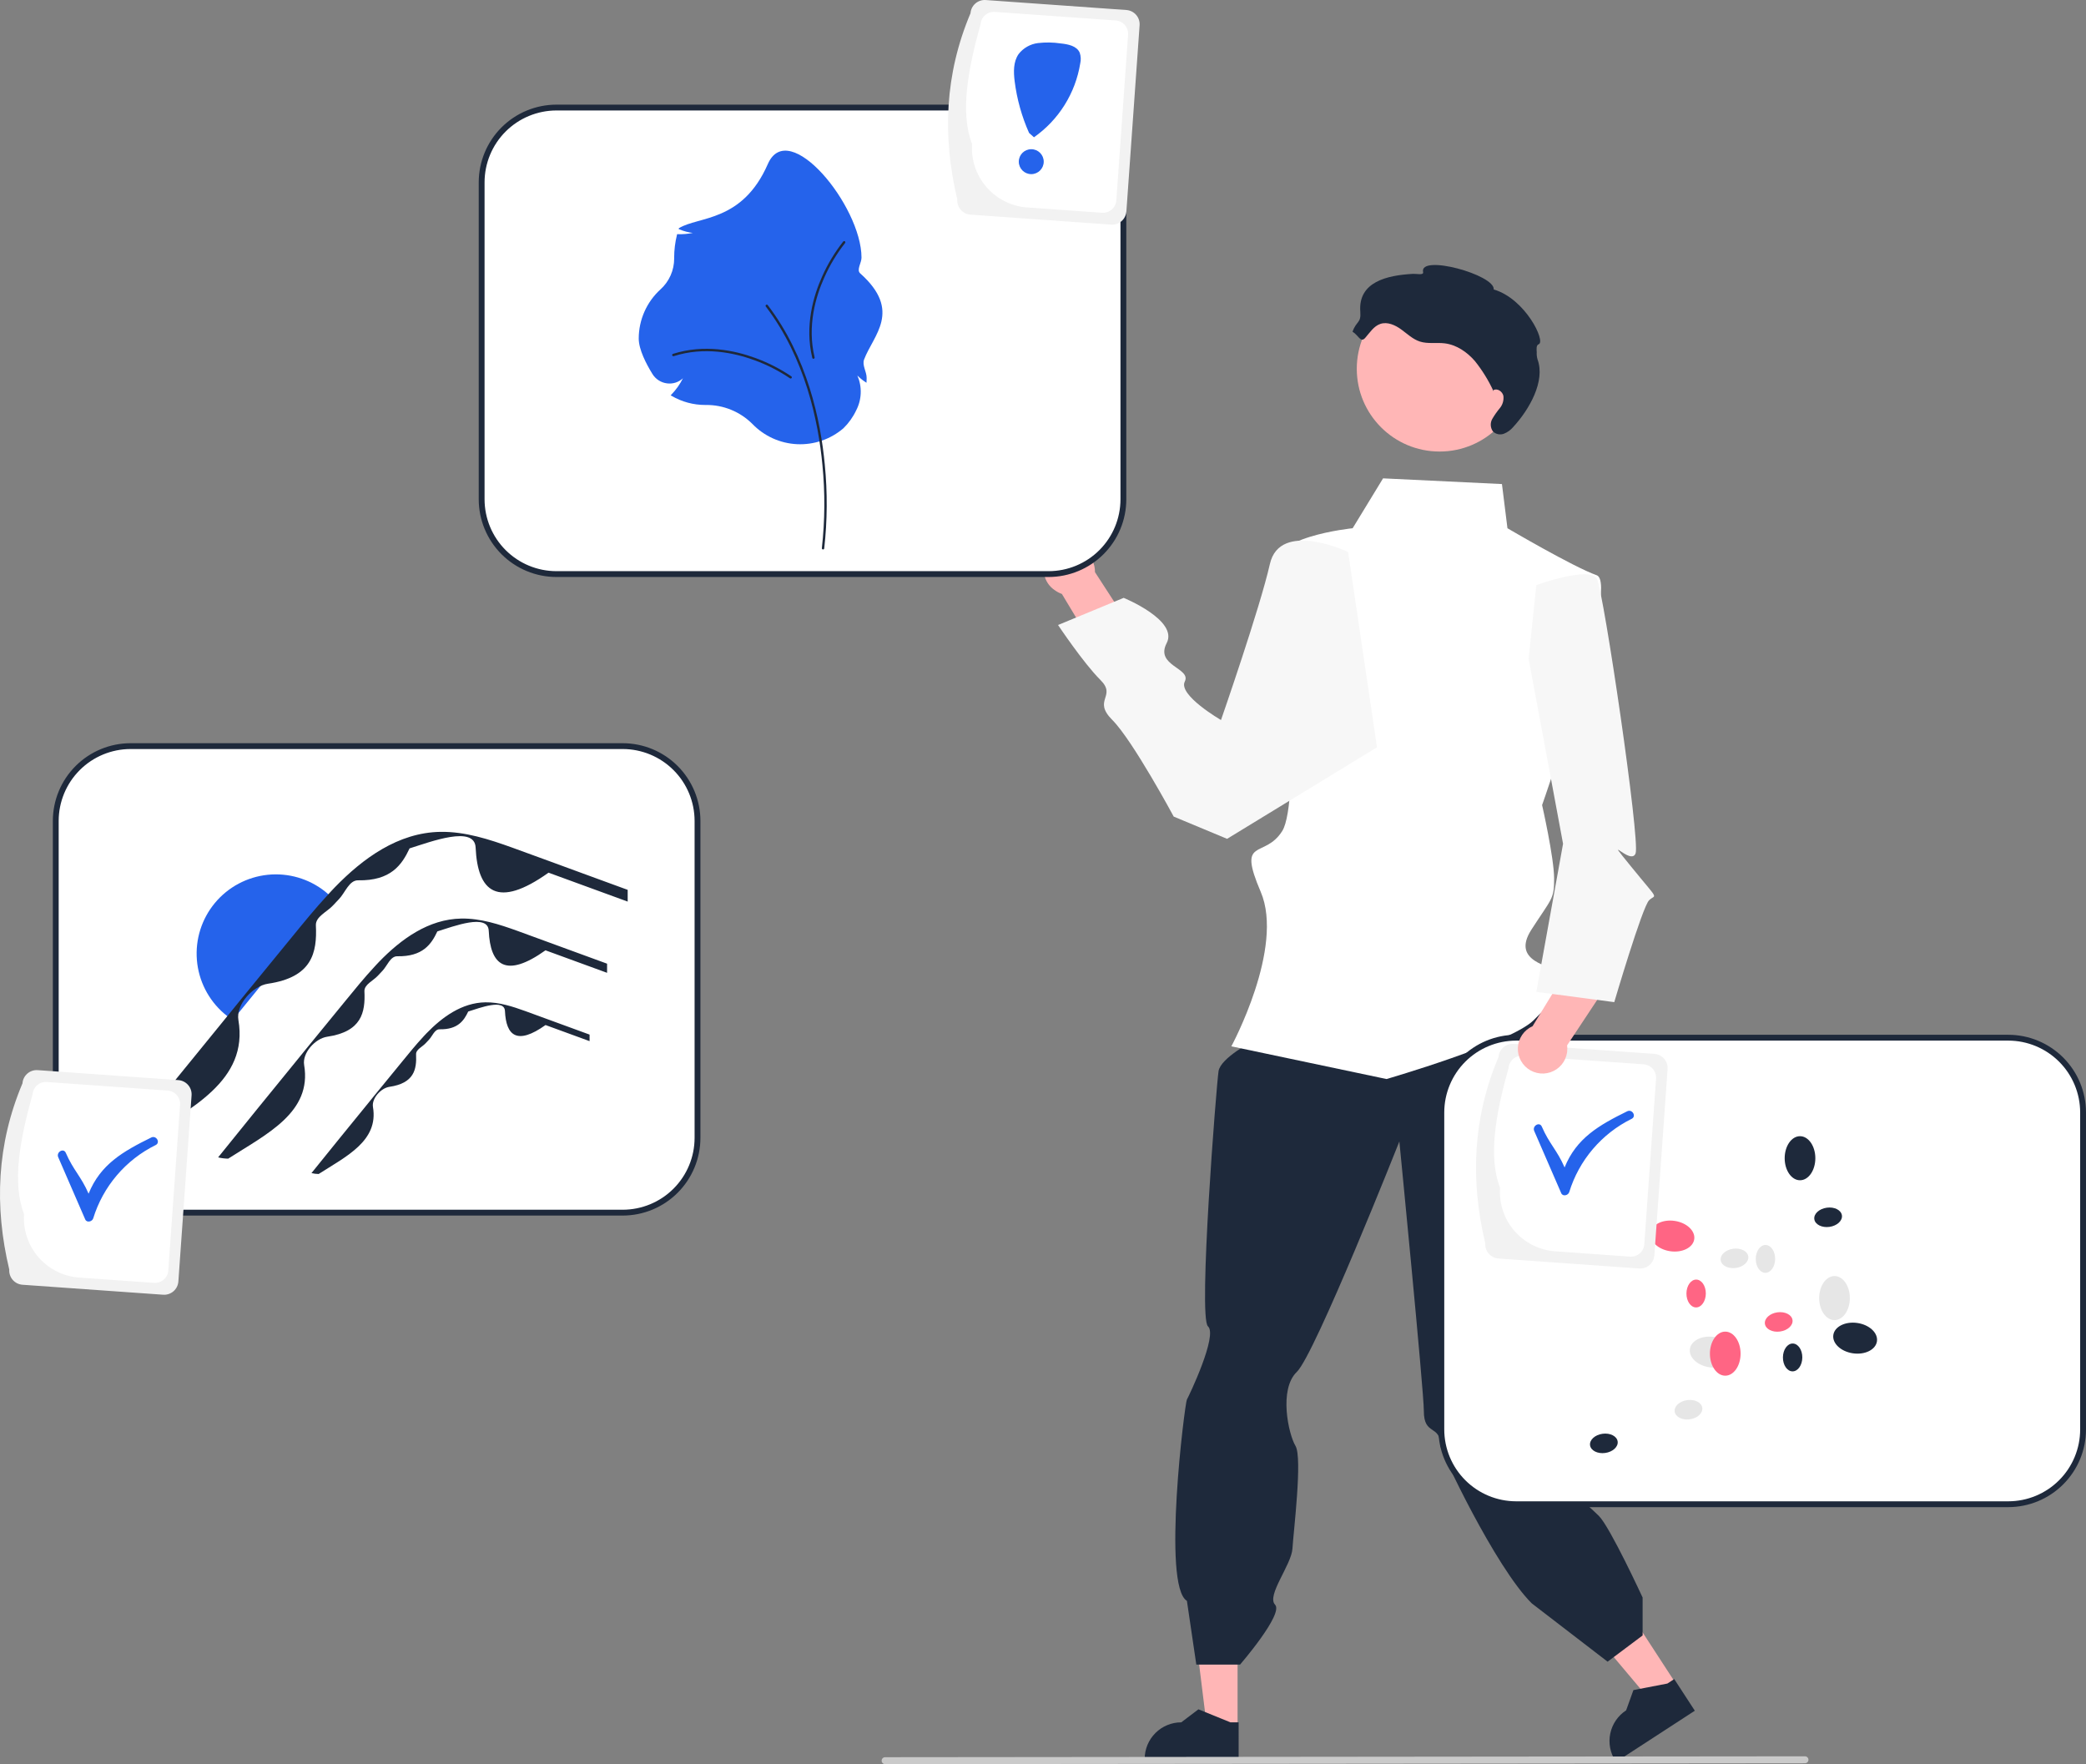<svg width="635" height="537" viewBox="0 0 635 537" fill="none" xmlns="http://www.w3.org/2000/svg">
<rect x="0" y="0" width="635" height="537" fill="#808080" stroke="none"/>
<g clip-path="url(#clip0_331_1956)">
<path d="M39.741 227.115C33.705 227.122 27.919 229.522 23.651 233.788C19.383 238.053 16.982 243.837 16.975 249.87V346.37C16.982 352.403 19.383 358.187 23.651 362.453C27.919 366.719 33.705 369.118 39.741 369.125H189.562C195.598 369.118 201.385 366.719 205.653 362.453C209.92 358.187 212.321 352.403 212.328 346.37V249.87C212.321 243.837 209.92 238.053 205.653 233.788C201.385 229.522 195.598 227.122 189.562 227.115H39.741Z" fill="white"/>
<path d="M189.562 370.014H39.741C33.47 370.007 27.457 367.513 23.023 363.081C18.589 358.649 16.094 352.639 16.087 346.371V249.871C16.094 243.603 18.589 237.593 23.023 233.161C27.457 228.729 33.47 226.236 39.741 226.229H189.562C195.834 226.236 201.846 228.729 206.28 233.161C210.714 237.593 213.209 243.603 213.216 249.871V346.371C213.209 352.639 210.714 358.649 206.28 363.081C201.846 367.513 195.834 370.007 189.562 370.014ZM39.741 228.004C33.94 228.01 28.38 230.316 24.278 234.416C20.177 238.515 17.87 244.073 17.863 249.871V346.371C17.87 352.169 20.177 357.727 24.278 361.826C28.38 365.926 33.94 368.232 39.741 368.238H189.562C195.363 368.232 200.923 365.926 205.025 361.826C209.126 357.727 211.433 352.169 211.44 346.371V249.871C211.433 244.073 209.126 238.515 205.025 234.416C200.923 230.316 195.363 228.01 189.562 228.004H39.741Z" fill="#1E293B"/>
<path d="M101.483 273.666C99.018 276.233 96.657 278.903 94.433 281.677C89.538 287.569 84.712 293.513 79.869 299.439C76.852 303.126 73.836 306.813 70.854 310.5C69.907 309.892 69.008 309.212 68.165 308.467C63.403 304.335 60.449 298.503 59.936 292.22C59.424 285.937 61.394 279.704 65.424 274.856C69.454 270.007 75.224 266.929 81.497 266.282C87.77 265.634 94.047 267.469 98.984 271.392C99.873 272.085 100.709 272.846 101.483 273.666Z" fill="#2563EB"/>
<path d="M191.073 270.867V274.443L189.475 273.858L166.983 265.639C151.4 276.734 145.397 271.505 144.784 257.988C144.473 251.146 131.215 256.195 124.68 258.245C122.342 263.247 118.977 268.15 109.016 267.964C106.296 267.913 105.083 271.701 103.209 273.662C102.596 274.31 101.984 274.958 101.38 275.606C99.568 277.577 96.031 279.015 96.159 281.677C96.557 290.006 95.01 297.464 81.596 299.437C76.876 300.131 71.782 305.824 72.574 310.496C75.713 329.01 57.999 337.445 42.863 347.126C41.537 347.111 40.217 346.944 38.929 346.629C48.972 334.159 59.062 321.721 69.2 309.316C69.431 309.032 69.662 308.748 69.892 308.464C71.082 306.981 72.299 305.49 73.507 304.008C78.559 297.822 83.615 291.641 88.673 285.467C92.349 280.976 95.999 276.467 99.959 272.207C100.199 271.932 100.447 271.665 100.705 271.39C101.087 270.982 101.469 270.583 101.859 270.165C110.464 261.281 121.199 253.426 134.057 253.213C141.622 253.098 148.93 255.494 155.963 258.024C163.537 260.766 171.085 263.553 178.651 266.322L191.073 270.867Z" fill="#1E293B"/>
<path d="M184.801 293.341V296.125L183.557 295.669L166.053 289.273C153.926 297.908 149.255 293.838 148.777 283.319C148.536 277.994 138.218 281.924 133.132 283.519C131.313 287.411 128.695 291.227 120.943 291.082C118.826 291.043 117.881 293.99 116.423 295.517C115.946 296.021 115.47 296.525 115 297.03C113.59 298.563 110.837 299.682 110.936 301.754C111.247 308.236 110.042 314.04 99.604 315.575C95.93 316.116 91.966 320.545 92.583 324.182C95.025 338.589 81.24 345.154 69.461 352.688C68.429 352.676 67.402 352.546 66.399 352.301C74.215 342.596 82.067 332.917 89.957 323.263C90.136 323.042 90.316 322.821 90.496 322.6C91.422 321.446 92.368 320.286 93.308 319.133C97.24 314.318 101.174 309.509 105.111 304.703C107.972 301.208 110.812 297.7 113.894 294.384C114.081 294.17 114.274 293.963 114.475 293.749C114.772 293.431 115.069 293.12 115.373 292.795C122.069 285.881 130.424 279.769 140.43 279.603C146.317 279.513 152.005 281.378 157.478 283.346C163.372 285.481 169.246 287.65 175.133 289.805L184.801 293.341Z" fill="#1E293B"/>
<path d="M179.473 314.928V316.918L178.584 316.592L166.068 312.019C157.397 318.193 154.057 315.283 153.716 307.762C153.543 303.955 146.166 306.764 142.529 307.905C141.228 310.688 139.356 313.416 133.814 313.313C132.3 313.285 131.625 315.392 130.582 316.484C130.241 316.844 129.9 317.205 129.564 317.565C128.556 318.662 126.588 319.462 126.659 320.943C126.881 325.578 126.02 329.728 118.556 330.826C115.929 331.212 113.095 334.379 113.536 336.979C115.282 347.281 105.426 351.975 97.003 357.361C96.265 357.353 95.531 357.26 94.814 357.085C100.403 350.146 106.017 343.225 111.658 336.322L112.044 335.848C112.706 335.024 113.383 334.194 114.055 333.369C116.866 329.927 119.679 326.488 122.494 323.052C124.539 320.553 126.57 318.044 128.774 315.674C128.907 315.521 129.046 315.372 129.189 315.219C129.401 314.992 129.614 314.77 129.831 314.538C134.619 309.594 140.593 305.223 147.747 305.105C151.957 305.041 156.023 306.374 159.937 307.782C164.151 309.308 168.351 310.858 172.561 312.399L179.473 314.928Z" fill="#1E293B"/>
<path d="M333.323 174.157L346.091 193.826L336.02 202.029L323.251 180.796C322.515 180.537 321.819 180.175 321.184 179.721C320.325 179.171 319.586 178.452 319.014 177.608C318.441 176.764 318.046 175.812 317.853 174.81C317.66 173.809 317.673 172.779 317.891 171.782C318.109 170.786 318.527 169.844 319.121 169.015C319.714 168.185 320.47 167.485 321.343 166.956C322.216 166.428 323.187 166.082 324.197 165.941C325.208 165.799 326.237 165.865 327.221 166.133C328.205 166.402 329.125 166.867 329.923 167.502C330.989 168.251 331.856 169.249 332.449 170.408C333.041 171.568 333.341 172.855 333.323 174.157Z" fill="#FFB6B6"/>
<path d="M510.358 512.786L502.56 517.854L479.293 490.203L490.801 482.724L510.358 512.786Z" fill="#FFB6B6"/>
<path d="M515.922 520.738L491.943 536.323L491.746 536.02C490.137 533.546 489.577 530.534 490.189 527.647C490.801 524.76 492.535 522.234 495.01 520.625L497.23 514.457L507.563 512.467L509.656 511.106L515.922 520.738Z" fill="#1E293B"/>
<path d="M376.728 526.066L367.427 526.065L363.003 490.206L376.73 490.207L376.728 526.066Z" fill="#FFB6B6"/>
<path d="M377.055 535.764L348.454 535.763V535.401C348.454 532.45 349.627 529.62 351.714 527.533C353.802 525.447 356.634 524.274 359.586 524.274L364.811 520.312L374.559 524.275L377.056 524.275L377.055 535.764Z" fill="#1E293B"/>
<path d="M473.001 304.793L389.596 306.626L381.329 316.955C381.329 316.955 371.578 322.039 370.942 326.039C370.306 330.039 364.68 401.065 367.722 403.74C370.764 406.415 361.955 424.882 361.308 426.008C360.661 427.135 353.687 482.723 361.308 487.294L364.17 506.697H377.49C377.49 506.697 390.833 491.263 388.148 488.465C385.462 485.667 393.142 476.364 393.436 471.375C393.73 466.386 396.534 443.758 394.361 440.13C392.188 436.502 389.251 422.886 394.763 417.608C400.274 412.329 425.979 347.464 425.979 347.464C425.979 347.464 433.449 423.508 433.432 429.479C433.409 437.245 438.51 433.401 438.51 440.218C438.51 441.596 455.122 476.994 466.286 488.059L489.373 505.81L500.029 497.822V486.283C500.029 486.283 490.154 464.875 486.71 461.432C483.265 457.989 470.546 447.449 470.546 442.629C470.546 437.808 464.558 436.129 468.585 429.738C472.613 423.347 471.235 420.593 469.857 417.838C468.479 415.084 484.325 328.318 484.325 328.318L473.001 304.793Z" fill="#1E293B"/>
<path d="M457.209 147.347L421.021 145.609L411.761 160.794C411.761 160.794 384.713 163.508 388.581 173.676C392.449 183.844 395.807 244.22 390.339 252.939C384.871 261.658 376.479 254.431 383.775 271.473C391.071 288.515 374.835 318.499 374.835 318.499L422.073 328.455C422.073 328.455 459.965 317.437 466.854 310.551C473.743 303.664 479.944 298.155 475.81 296.089C471.676 294.024 459.965 292.646 466.165 283.006C472.365 273.365 473.123 273.811 473.089 267.39C473.054 260.97 469.431 245.06 469.431 245.06C469.431 245.06 493.21 177.645 486.047 175.1C478.883 172.554 458.885 160.794 458.885 160.794L457.209 147.347Z" fill="white"/>
<path d="M410.38 168.027C410.38 168.027 389.625 158.168 386.564 171.698C383.502 185.229 371.684 219.171 371.684 219.171C371.684 219.171 358.592 211.595 360.661 207.464C362.73 203.334 351.527 202.706 355.149 195.758C358.771 188.81 342.059 181.985 342.059 181.985L322.08 190.249C322.08 190.249 329.816 201.838 334.956 206.948C340.096 212.058 332.417 212.97 338.615 219.171C344.812 225.372 357.29 248.568 357.29 248.568L373.538 255.339L419.171 227.475L410.38 168.027Z" fill="#F7F7F7"/>
<path d="M438.223 137.448C452.142 137.448 463.426 126.169 463.426 112.256C463.426 98.343 452.142 87.064 438.223 87.064C424.303 87.064 413.02 98.343 413.02 112.256C413.02 126.169 424.303 137.448 438.223 137.448Z" fill="#FFB6B6"/>
<path d="M454.641 118.729C455.838 118.12 457.363 119.183 457.65 120.495C457.733 121.162 457.679 121.839 457.491 122.484C457.303 123.13 456.985 123.73 456.557 124.249C455.696 125.279 454.925 126.38 454.251 127.541C453.923 128.128 453.769 128.797 453.808 129.469C453.846 130.141 454.076 130.788 454.47 131.333C454.9 131.751 455.439 132.038 456.025 132.162C456.612 132.285 457.221 132.24 457.783 132.032C458.901 131.595 459.89 130.881 460.656 129.957C465.474 124.732 470.5 116.057 468.037 109.391C467.832 108.679 467.751 107.937 467.797 107.197C467.75 106.349 467.592 105.071 468.392 104.782C470.622 103.978 464.364 90.946 454.704 88.111C455.175 83.661 431.936 77.261 433.205 82.847C433.432 83.85 431.188 83.305 430.161 83.361C422.276 83.787 413.372 85.768 414.09 94.902C414.368 98.439 412.904 97.623 411.729 100.971C413.56 102.062 414.16 104.455 415.572 102.858C416.983 101.261 418.189 99.262 420.212 98.591C422.367 97.877 424.704 98.945 426.541 100.277C428.379 101.609 430.065 103.263 432.224 103.961C434.647 104.743 437.288 104.199 439.813 104.516C443.404 104.966 446.592 107.159 448.965 109.89C451.227 112.718 453.136 115.811 454.65 119.101" fill="#1E293B"/>
<path d="M549.458 536.727L269.431 537C269.152 536.998 268.885 536.886 268.688 536.688C268.491 536.49 268.38 536.222 268.38 535.943C268.38 535.664 268.491 535.396 268.688 535.198C268.885 535 269.152 534.888 269.431 534.886L549.458 534.613C549.738 534.615 550.005 534.727 550.202 534.925C550.4 535.123 550.51 535.391 550.51 535.67C550.51 535.949 550.4 536.217 550.202 536.415C550.005 536.613 549.738 536.725 549.458 536.727Z" fill="#CACACA"/>
<path d="M461.525 315.872C455.489 315.879 449.703 318.278 445.435 322.544C441.167 326.81 438.766 332.594 438.759 338.627V435.127C438.766 441.16 441.167 446.944 445.435 451.21C449.703 455.476 455.489 457.875 461.525 457.882H611.347C617.382 457.875 623.169 455.476 627.437 451.21C631.705 446.944 634.105 441.16 634.112 435.127V338.627C634.105 332.594 631.705 326.81 627.437 322.544C623.169 318.278 617.382 315.879 611.347 315.872H461.525Z" fill="white"/>
<path d="M611.347 458.769H461.525C455.254 458.762 449.241 456.269 444.807 451.837C440.373 447.405 437.878 441.395 437.871 435.127V338.627C437.878 332.359 440.373 326.349 444.807 321.917C449.241 317.485 455.254 314.991 461.525 314.984H611.347C617.618 314.991 623.63 317.485 628.064 321.917C632.499 326.349 634.993 332.359 635 338.627V435.127C634.993 441.395 632.499 447.405 628.064 451.837C623.63 456.269 617.618 458.762 611.347 458.769ZM461.525 316.759C455.725 316.766 450.164 319.072 446.062 323.172C441.961 327.271 439.654 332.829 439.647 338.627V435.127C439.654 440.924 441.961 446.483 446.062 450.582C450.164 454.682 455.725 456.988 461.525 456.994H611.347C617.147 456.988 622.708 454.682 626.809 450.582C630.91 446.483 633.217 440.924 633.224 435.127V338.627C633.217 332.829 630.91 327.271 626.809 323.172C622.708 319.072 617.147 316.766 611.347 316.759H461.525Z" fill="#1E293B"/>
<path d="M527.7 412.551C528.071 410.001 525.399 407.501 521.732 406.968C518.065 406.434 514.791 408.069 514.42 410.619C514.049 413.169 516.721 415.669 520.388 416.202C524.055 416.735 527.329 415.101 527.7 412.551Z" fill="#E6E6E6"/>
<path d="M571.363 408.293C571.734 405.743 569.062 403.243 565.395 402.71C561.728 402.177 558.454 403.811 558.083 406.361C557.711 408.911 560.383 411.411 564.051 411.944C567.718 412.478 570.992 410.843 571.363 408.293Z" fill="#1E293B"/>
<path d="M515.744 377.219C516.115 374.669 513.443 372.169 509.776 371.636C506.109 371.102 502.835 372.737 502.464 375.287C502.093 377.837 504.765 380.337 508.432 380.87C512.099 381.403 515.373 379.768 515.744 377.219Z" fill="#FF6584"/>
<path d="M496.772 362.746C496.789 360.405 495.483 358.498 493.854 358.485C492.224 358.473 490.889 360.361 490.872 362.702C490.854 365.043 492.16 366.95 493.79 366.963C495.419 366.975 496.754 365.087 496.772 362.746Z" fill="#E6E6E6"/>
<path d="M490.338 335.789C490.355 333.448 489.049 331.541 487.42 331.528C485.79 331.516 484.455 333.404 484.438 335.745C484.42 338.086 485.726 339.993 487.355 340.006C488.985 340.018 490.32 338.13 490.338 335.789Z" fill="#1E293B"/>
<path d="M540.37 383.232C540.388 380.891 539.082 378.983 537.452 378.971C535.823 378.958 534.488 380.846 534.47 383.187C534.452 385.528 535.759 387.436 537.388 387.448C539.017 387.46 540.352 385.573 540.37 383.232Z" fill="#E6E6E6"/>
<path d="M519.271 393.761C519.288 391.42 517.982 389.512 516.353 389.5C514.723 389.488 513.388 391.375 513.371 393.716C513.353 396.057 514.659 397.965 516.288 397.977C517.918 397.99 519.253 396.102 519.271 393.761Z" fill="#FF6584"/>
<path d="M548.642 413.224C548.66 410.883 547.353 408.975 545.724 408.963C544.095 408.951 542.76 410.838 542.742 413.179C542.724 415.52 544.031 417.428 545.66 417.44C547.289 417.453 548.624 415.565 548.642 413.224Z" fill="#1E293B"/>
<path d="M558.444 401.842C561.022 401.842 563.112 398.839 563.112 395.135C563.112 391.431 561.022 388.428 558.444 388.428C555.866 388.428 553.776 391.431 553.776 395.135C553.776 398.839 555.866 401.842 558.444 401.842Z" fill="#E6E6E6"/>
<path d="M547.941 359.267C550.519 359.267 552.609 356.264 552.609 352.56C552.609 348.855 550.519 345.853 547.941 345.853C545.363 345.853 543.274 348.855 543.274 352.56C543.274 356.264 545.363 359.267 547.941 359.267Z" fill="#1E293B"/>
<path d="M525.185 418.755C527.763 418.755 529.853 415.752 529.853 412.048C529.853 408.344 527.763 405.341 525.185 405.341C522.607 405.341 520.518 408.344 520.518 412.048C520.518 415.752 522.607 418.755 525.185 418.755Z" fill="#FF6584"/>
<path d="M514.394 432.033C516.714 431.714 518.415 430.147 518.193 428.534C517.97 426.92 515.909 425.871 513.589 426.191C511.269 426.51 509.568 428.077 509.79 429.691C510.013 431.304 512.074 432.353 514.394 432.033Z" fill="#E6E6E6"/>
<path d="M488.633 442.278C490.953 441.959 492.653 440.392 492.431 438.779C492.209 437.165 490.147 436.117 487.827 436.436C485.507 436.756 483.807 438.323 484.029 439.936C484.251 441.549 486.312 442.598 488.633 442.278Z" fill="#1E293B"/>
<path d="M528.398 385.959C530.718 385.639 532.419 384.073 532.196 382.459C531.974 380.846 529.913 379.797 527.593 380.117C525.272 380.436 523.572 382.003 523.794 383.616C524.017 385.23 526.078 386.279 528.398 385.959Z" fill="#E6E6E6"/>
<path d="M541.861 405.314C544.181 404.994 545.882 403.427 545.659 401.814C545.437 400.2 543.376 399.152 541.056 399.471C538.735 399.791 537.035 401.358 537.257 402.971C537.48 404.584 539.541 405.633 541.861 405.314Z" fill="#FF6584"/>
<path d="M556.9 373.459C559.22 373.139 560.921 371.573 560.699 369.959C560.476 368.346 558.415 367.297 556.095 367.617C553.775 367.936 552.074 369.503 552.296 371.116C552.519 372.73 554.58 373.779 556.9 373.459Z" fill="#1E293B"/>
<path d="M169.384 32.739C163.348 32.746 157.562 35.146 153.294 39.412C149.026 43.678 146.625 49.461 146.618 55.494V151.994C146.625 158.027 149.026 163.811 153.294 168.077C157.562 172.343 163.348 174.742 169.384 174.749H319.206C325.241 174.742 331.028 172.343 335.296 168.077C339.563 163.811 341.964 158.027 341.971 151.994V55.494C341.964 49.461 339.563 43.678 335.296 39.412C331.028 35.146 325.241 32.746 319.206 32.739H169.384Z" fill="white"/>
<path d="M319.206 175.637H169.384C163.113 175.629 157.101 173.136 152.666 168.704C148.232 164.272 145.738 158.262 145.73 151.994V55.494C145.738 49.226 148.232 43.217 152.666 38.784C157.101 34.352 163.113 31.859 169.384 31.852H319.206C325.477 31.859 331.489 34.352 335.923 38.784C340.358 43.217 342.852 49.226 342.859 55.494V151.994C342.852 158.262 340.358 164.272 335.923 168.704C331.489 173.136 325.477 175.629 319.206 175.637ZM169.384 33.627C163.584 33.633 158.023 35.939 153.921 40.039C149.82 44.138 147.513 49.697 147.506 55.494V151.994C147.513 157.792 149.82 163.35 153.921 167.449C158.023 171.549 163.584 173.855 169.384 173.861H319.206C325.006 173.855 330.567 171.549 334.668 167.449C338.77 163.35 341.077 157.792 341.083 151.994V55.494C341.077 49.697 338.77 44.138 334.668 40.039C330.567 35.939 325.006 33.633 319.206 33.627H169.384Z" fill="#1E293B"/>
<path d="M229.036 129.047C227.18 127.191 224.971 125.724 222.54 124.733C220.109 123.741 217.504 123.244 214.879 123.271L214.669 123.271C211.088 123.273 207.571 122.324 204.478 120.521L204.156 120.333L204.415 120.066C205.819 118.615 206.991 116.956 207.89 115.148C207.251 115.744 206.49 116.191 205.659 116.46C204.828 116.728 203.948 116.81 203.081 116.701C202.167 116.592 201.288 116.278 200.513 115.781C199.737 115.284 199.084 114.619 198.602 113.834C196.702 110.752 194.437 106.38 194.437 103.049C194.44 100.233 195.03 97.449 196.169 94.874C197.308 92.299 198.971 89.989 201.053 88.092C202.371 86.904 203.423 85.453 204.142 83.831C204.861 82.21 205.229 80.455 205.224 78.681L205.223 78.429C205.223 76.094 205.508 73.767 206.073 71.502L206.131 71.273L206.366 71.281C207.885 71.333 209.404 71.206 210.893 70.902C209.497 70.731 208.13 70.368 206.833 69.823L206.58 69.72L206.666 69.461C212.593 65.793 225.972 67.692 233.737 49.933C240.034 35.533 262.251 62.716 262.251 78.429C262.251 80.032 260.664 82.151 261.852 83.21C274.698 94.666 265.835 102.022 263.04 109.423C262.377 111.18 263.815 113.107 263.815 115.007C263.815 115.33 263.807 115.663 263.79 115.996L263.766 116.51L263.337 116.225C262.49 115.67 261.705 115.026 260.994 114.304C261.731 115.999 262.078 117.837 262.01 119.683C261.943 121.529 261.461 123.337 260.602 124.973C259.642 126.989 258.331 128.818 256.731 130.377C252.816 133.726 247.768 135.454 242.62 135.207C237.472 134.96 232.613 132.756 229.036 129.047Z" fill="#2563EB"/>
<path d="M250.543 167.256C250.631 167.255 250.716 167.224 250.782 167.166C250.848 167.109 250.891 167.03 250.903 166.943C251.855 158.462 251.912 149.905 251.073 141.413C249.817 128.016 245.784 108.719 233.703 92.871C233.674 92.833 233.638 92.8 233.596 92.776C233.555 92.752 233.509 92.736 233.462 92.73C233.415 92.723 233.366 92.726 233.32 92.739C233.274 92.751 233.23 92.772 233.192 92.801C233.154 92.83 233.122 92.866 233.098 92.908C233.074 92.949 233.058 92.995 233.052 93.042C233.046 93.09 233.049 93.138 233.061 93.184C233.073 93.23 233.095 93.274 233.124 93.312C245.101 109.023 249.101 128.178 250.348 141.481C251.182 149.916 251.127 158.416 250.183 166.841C250.175 166.892 250.179 166.945 250.194 166.995C250.209 167.045 250.234 167.091 250.268 167.13C250.303 167.17 250.345 167.201 250.392 167.223C250.44 167.244 250.491 167.256 250.543 167.256Z" fill="#1E293B"/>
<path d="M240.684 115.225C240.761 115.225 240.836 115.201 240.898 115.156C240.961 115.111 241.007 115.047 241.031 114.974C241.054 114.901 241.054 114.822 241.031 114.749C241.007 114.676 240.961 114.612 240.899 114.567C237.456 112.238 233.737 110.346 229.828 108.934C223.72 106.699 214.432 104.673 204.87 107.714C204.778 107.744 204.701 107.808 204.657 107.894C204.612 107.98 204.604 108.079 204.633 108.171C204.662 108.263 204.727 108.34 204.813 108.384C204.898 108.428 204.998 108.437 205.09 108.407C214.456 105.428 223.576 107.421 229.577 109.617C233.424 111.005 237.083 112.865 240.471 115.155C240.533 115.201 240.608 115.225 240.684 115.225Z" fill="#1E293B"/>
<path d="M257.337 73.768C257.343 73.692 257.324 73.615 257.283 73.55C257.243 73.484 257.183 73.434 257.112 73.405C257.04 73.376 256.962 73.37 256.887 73.388C256.813 73.407 256.746 73.448 256.696 73.507C254.124 76.771 251.968 80.343 250.278 84.139C247.608 90.067 244.917 99.181 247.263 108.933C247.275 108.979 247.295 109.023 247.323 109.062C247.351 109.1 247.386 109.133 247.427 109.158C247.468 109.183 247.513 109.199 247.56 109.207C247.608 109.214 247.656 109.212 247.702 109.201C247.749 109.19 247.792 109.17 247.831 109.142C247.87 109.114 247.903 109.078 247.927 109.038C247.952 108.997 247.969 108.952 247.977 108.904C247.984 108.857 247.982 108.809 247.971 108.763C245.672 99.211 248.318 90.262 250.941 84.437C252.603 80.702 254.723 77.188 257.252 73.976C257.302 73.918 257.332 73.845 257.337 73.768Z" fill="#1E293B"/>
<path d="M291.407 60.704C286.831 41.492 287.594 22.57 295.43 4.03C295.513 2.883 296.047 1.816 296.916 1.062C297.786 0.309 298.918 -0.07 300.066 0.011L342.887 3.048C344.034 3.13 345.102 3.665 345.856 4.533C346.61 5.402 346.988 6.534 346.908 7.681L342.885 64.355C342.802 65.502 342.268 66.57 341.399 67.323C340.53 68.077 339.397 68.455 338.249 68.375L295.428 65.338C294.281 65.255 293.213 64.721 292.459 63.852C291.705 62.983 291.327 61.851 291.407 60.704Z" fill="#F2F2F2"/>
<path d="M295.907 43.82C292.244 34.353 294.586 21.332 298.493 7.385C298.571 6.311 299.071 5.311 299.885 4.605C300.699 3.899 301.76 3.545 302.835 3.62L339.636 6.23C340.711 6.308 341.711 6.808 342.417 7.622C343.123 8.435 343.477 9.495 343.402 10.57L339.822 61.002C339.745 62.076 339.244 63.076 338.43 63.782C337.616 64.487 336.555 64.842 335.48 64.766L312.683 63.15C307.896 62.805 303.441 60.576 300.296 56.952C297.151 53.328 295.573 48.606 295.907 43.82Z" fill="white"/>
<path d="M313.927 53.006C316.023 53.006 317.722 51.307 317.722 49.212C317.722 47.117 316.023 45.419 313.927 45.419C311.831 45.419 310.132 47.117 310.132 49.212C310.132 51.307 311.831 53.006 313.927 53.006Z" fill="#2563EB"/>
<path d="M328.671 16.025C327.766 13.965 325.129 13.454 322.89 13.22C320.594 12.877 318.262 12.841 315.957 13.113C314.803 13.256 313.69 13.625 312.68 14.2C311.67 14.774 310.784 15.543 310.073 16.462C308.446 18.799 308.517 21.894 308.87 24.719C309.551 30.155 311.031 35.461 313.261 40.465L314.752 41.789C318.481 39.169 321.649 35.83 324.068 31.968C326.486 28.106 328.108 23.8 328.836 19.302C329.092 18.216 329.035 17.08 328.671 16.025Z" fill="#2563EB"/>
<path d="M2.818 386.44C-1.759 367.228 -0.995 348.305 6.841 329.765C6.924 328.618 7.458 327.551 8.327 326.798C9.196 326.044 10.329 325.666 11.477 325.746L54.298 328.783C55.445 328.866 56.513 329.4 57.267 330.269C58.021 331.137 58.399 332.269 58.319 333.417L54.296 390.091C54.213 391.238 53.679 392.305 52.81 393.059C51.941 393.812 50.808 394.19 49.66 394.11L6.839 391.073C5.692 390.991 4.624 390.456 3.87 389.588C3.116 388.719 2.738 387.587 2.818 386.44Z" fill="#F2F2F2"/>
<path d="M7.318 369.555C3.655 360.088 5.997 347.067 9.904 333.12C9.982 332.046 10.482 331.046 11.296 330.341C12.11 329.635 13.171 329.281 14.246 329.356L51.047 331.966C52.121 332.043 53.121 332.543 53.828 333.357C54.534 334.171 54.888 335.231 54.813 336.305L51.233 386.737C51.155 387.812 50.655 388.811 49.841 389.517C49.027 390.223 47.966 390.577 46.891 390.502L24.094 388.885C19.307 388.54 14.852 386.311 11.707 382.688C8.562 379.064 6.983 374.341 7.318 369.555Z" fill="white"/>
<path d="M46.038 346.254C37.391 350.51 30.558 354.453 26.967 363.352C24.653 358.022 22.339 356.242 20.025 350.912C19.345 349.344 17.049 350.698 17.725 352.256C20.464 358.565 23.203 364.875 25.942 371.184C26.425 372.297 28.074 371.862 28.376 370.866C29.858 366.05 32.308 361.586 35.576 357.75C38.844 353.913 42.862 350.783 47.382 348.553C48.92 347.796 47.572 345.499 46.038 346.254Z" fill="#2563EB"/>
<path d="M452.129 378.452C447.552 359.24 448.316 340.318 456.152 321.778C456.235 320.631 456.769 319.564 457.638 318.81C458.507 318.057 459.64 317.679 460.788 317.759L503.609 320.796C504.756 320.878 505.824 321.413 506.578 322.281C507.332 323.15 507.71 324.282 507.63 325.429L503.607 382.103C503.524 383.25 502.99 384.318 502.121 385.071C501.252 385.825 500.119 386.203 498.971 386.123L456.15 383.086C455.003 383.003 453.935 382.469 453.181 381.6C452.427 380.732 452.049 379.6 452.129 378.452Z" fill="#F2F2F2"/>
<path d="M456.629 361.567C452.966 352.1 455.308 339.079 459.215 325.132C459.293 324.058 459.793 323.058 460.607 322.352C461.421 321.646 462.482 321.292 463.557 321.367L500.358 323.977C501.433 324.055 502.433 324.555 503.139 325.369C503.845 326.182 504.199 327.243 504.124 328.317L500.544 378.749C500.467 379.823 499.966 380.823 499.152 381.529C498.338 382.234 497.277 382.589 496.202 382.514L473.405 380.897C468.618 380.552 464.163 378.323 461.018 374.699C457.873 371.075 456.294 366.353 456.629 361.567Z" fill="white"/>
<path d="M495.349 338.266C486.702 342.522 479.869 346.466 476.278 355.365C473.964 350.035 471.65 348.255 469.336 342.924C468.655 341.357 466.36 342.711 467.036 344.268C469.775 350.578 472.514 356.887 475.253 363.197C475.736 364.31 477.385 363.875 477.687 362.879C479.169 358.062 481.619 353.599 484.887 349.762C488.156 345.926 492.173 342.796 496.693 340.566C498.231 339.809 496.883 337.511 495.349 338.266Z" fill="#2563EB"/>
<path d="M466.533 312.371L478.279 293.185L490.18 298.362L477.04 318.205C477.235 319.592 477.04 321.006 476.476 322.289C475.912 323.571 475.001 324.67 473.846 325.463C472.69 326.257 471.337 326.712 469.937 326.778C468.537 326.845 467.147 326.519 465.922 325.839C464.697 325.159 463.686 324.15 463.003 322.927C462.319 321.704 461.991 320.315 462.055 318.916C462.118 317.516 462.571 316.162 463.362 315.006C464.153 313.85 465.251 312.937 466.533 312.371Z" fill="#FFB6B6"/>
<path d="M467.673 178.104C467.673 178.104 484.077 172.138 486.144 176.27C488.211 180.402 499.31 255.798 497.894 259.761C496.478 263.725 487.522 252.707 496.478 263.725C505.434 274.743 504.056 271.988 501.99 274.054C499.923 276.12 491.398 305.048 491.398 305.048L467.673 301.924L475.81 256.839L465.33 200.521L467.673 178.104Z" fill="#F7F7F7"/>
</g>
<defs>
<clipPath id="clip0_331_1956">
<rect width="635" height="537" fill="white"/>
</clipPath>
</defs>
</svg>
